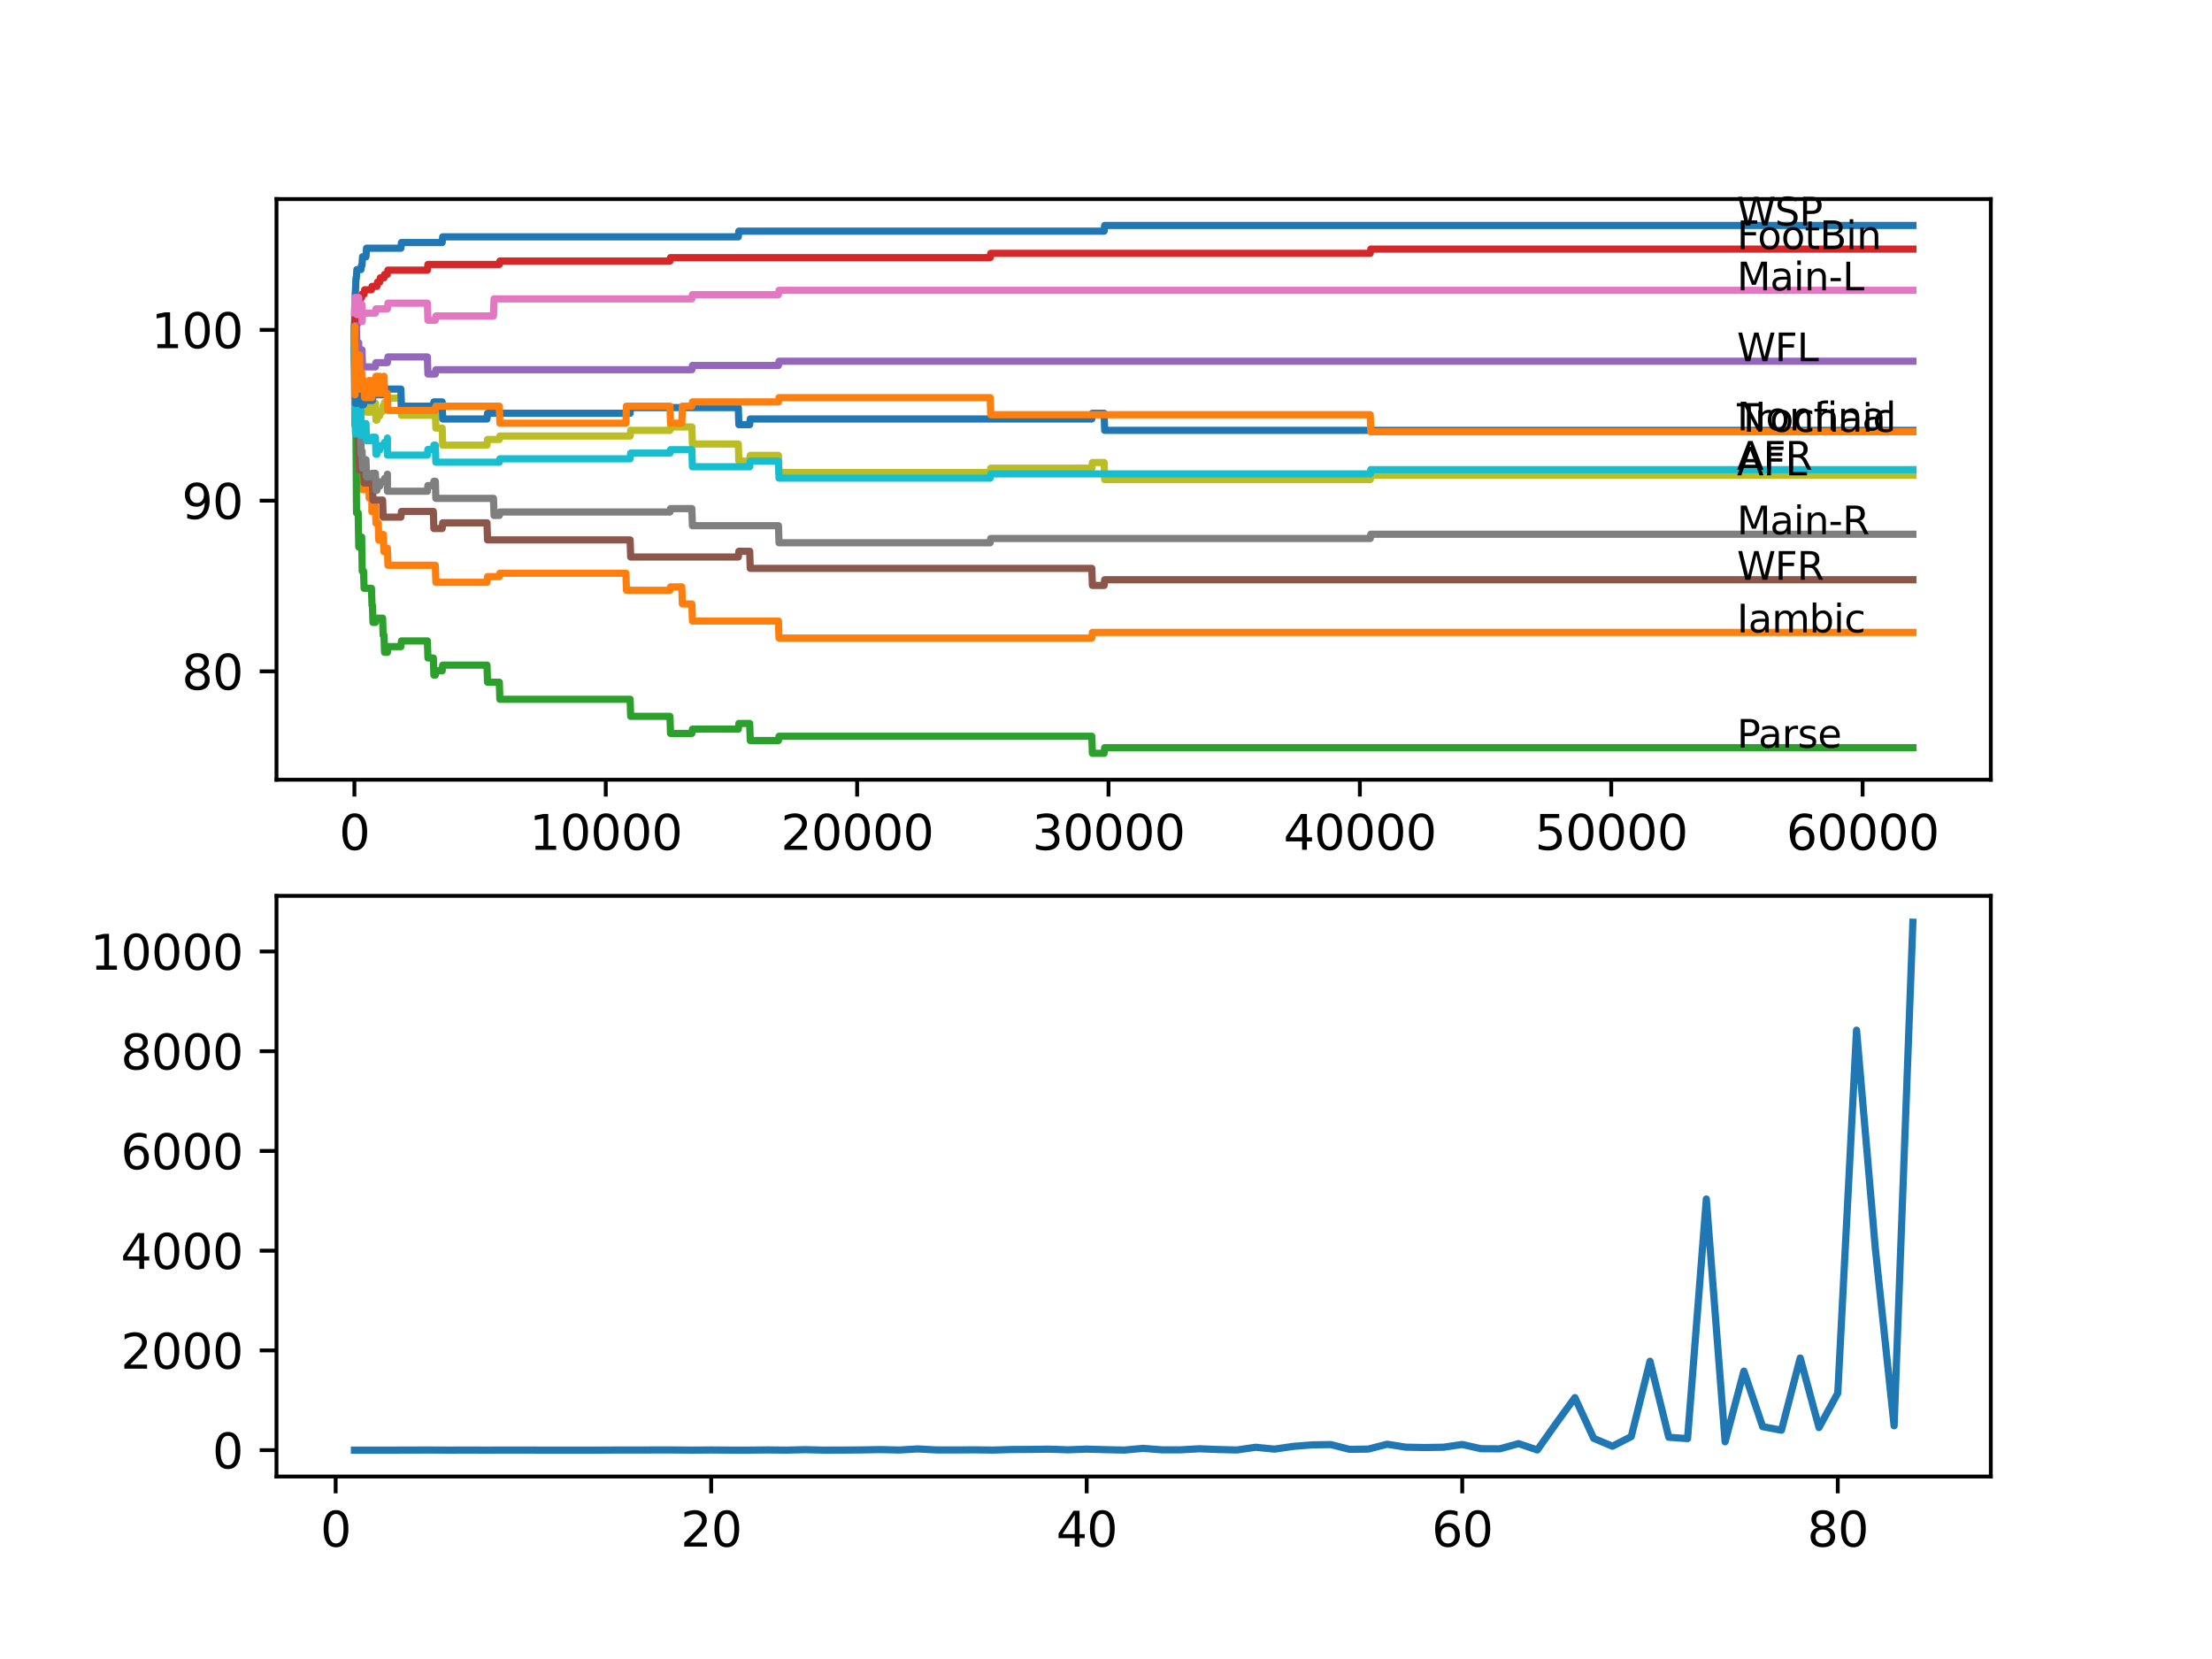 <?xml version="1.0" encoding="utf-8" standalone="no"?>
<!DOCTYPE svg PUBLIC "-//W3C//DTD SVG 1.1//EN"
  "http://www.w3.org/Graphics/SVG/1.1/DTD/svg11.dtd">
<svg xmlns:xlink="http://www.w3.org/1999/xlink" width="460.8pt" height="345.6pt" viewBox="0 0 460.8 345.6" xmlns="http://www.w3.org/2000/svg" version="1.1">
 <defs>
  <style type="text/css">*{stroke-linejoin: round; stroke-linecap: butt}</style>
 </defs>
 <g id="figure_1">
  <g id="patch_1">
   <path d="M 0 345.6 
L 460.8 345.6 
L 460.8 0 
L 0 0 
z
" style="fill: #ffffff"/>
  </g>
  <g id="axes_1">
   <g id="patch_2">
    <path d="M 57.6 162.432 
L 414.72 162.432 
L 414.72 41.472 
L 57.6 41.472 
z
" style="fill: #ffffff"/>
   </g>
   <g id="matplotlib.axis_1">
    <g id="xtick_1">
     <g id="line2d_1">
      <defs>
       <path id="mdd2995748f" d="M 0 0 
L 0 3.5 
" style="stroke: #000000; stroke-width: 0.8"/>
      </defs>
      <g>
       <use xlink:href="#mdd2995748f" x="73.827" y="162.432" style="stroke: #000000; stroke-width: 0.8"/>
      </g>
     </g>
     <g id="text_1">
      <!-- 0 -->
      <g transform="translate(70.646 177.03)scale(0.1 -0.1)">
       <defs>
        <path id="DejaVuSans-30" d="M 2034 4250 
Q 1547 4250 1301 3770 
Q 1056 3291 1056 2328 
Q 1056 1369 1301 889 
Q 1547 409 2034 409 
Q 2525 409 2770 889 
Q 3016 1369 3016 2328 
Q 3016 3291 2770 3770 
Q 2525 4250 2034 4250 
z
M 2034 4750 
Q 2819 4750 3233 4129 
Q 3647 3509 3647 2328 
Q 3647 1150 3233 529 
Q 2819 -91 2034 -91 
Q 1250 -91 836 529 
Q 422 1150 422 2328 
Q 422 3509 836 4129 
Q 1250 4750 2034 4750 
z
" transform="scale(0.016)"/>
       </defs>
       <use xlink:href="#DejaVuSans-30"/>
      </g>
     </g>
    </g>
    <g id="xtick_2">
     <g id="line2d_2">
      <g>
       <use xlink:href="#mdd2995748f" x="126.192" y="162.432" style="stroke: #000000; stroke-width: 0.8"/>
      </g>
     </g>
     <g id="text_2">
      <!-- 10000 -->
      <g transform="translate(110.286 177.03)scale(0.1 -0.1)">
       <defs>
        <path id="DejaVuSans-31" d="M 794 531 
L 1825 531 
L 1825 4091 
L 703 3866 
L 703 4441 
L 1819 4666 
L 2450 4666 
L 2450 531 
L 3481 531 
L 3481 0 
L 794 0 
L 794 531 
z
" transform="scale(0.016)"/>
       </defs>
       <use xlink:href="#DejaVuSans-31"/>
       <use xlink:href="#DejaVuSans-30" x="63.623"/>
       <use xlink:href="#DejaVuSans-30" x="127.246"/>
       <use xlink:href="#DejaVuSans-30" x="190.869"/>
       <use xlink:href="#DejaVuSans-30" x="254.492"/>
      </g>
     </g>
    </g>
    <g id="xtick_3">
     <g id="line2d_3">
      <g>
       <use xlink:href="#mdd2995748f" x="178.556" y="162.432" style="stroke: #000000; stroke-width: 0.8"/>
      </g>
     </g>
     <g id="text_3">
      <!-- 20000 -->
      <g transform="translate(162.65 177.03)scale(0.1 -0.1)">
       <defs>
        <path id="DejaVuSans-32" d="M 1228 531 
L 3431 531 
L 3431 0 
L 469 0 
L 469 531 
Q 828 903 1448 1529 
Q 2069 2156 2228 2338 
Q 2531 2678 2651 2914 
Q 2772 3150 2772 3378 
Q 2772 3750 2511 3984 
Q 2250 4219 1831 4219 
Q 1534 4219 1204 4116 
Q 875 4013 500 3803 
L 500 4441 
Q 881 4594 1212 4672 
Q 1544 4750 1819 4750 
Q 2544 4750 2975 4387 
Q 3406 4025 3406 3419 
Q 3406 3131 3298 2873 
Q 3191 2616 2906 2266 
Q 2828 2175 2409 1742 
Q 1991 1309 1228 531 
z
" transform="scale(0.016)"/>
       </defs>
       <use xlink:href="#DejaVuSans-32"/>
       <use xlink:href="#DejaVuSans-30" x="63.623"/>
       <use xlink:href="#DejaVuSans-30" x="127.246"/>
       <use xlink:href="#DejaVuSans-30" x="190.869"/>
       <use xlink:href="#DejaVuSans-30" x="254.492"/>
      </g>
     </g>
    </g>
    <g id="xtick_4">
     <g id="line2d_4">
      <g>
       <use xlink:href="#mdd2995748f" x="230.921" y="162.432" style="stroke: #000000; stroke-width: 0.8"/>
      </g>
     </g>
     <g id="text_4">
      <!-- 30000 -->
      <g transform="translate(215.015 177.03)scale(0.1 -0.1)">
       <defs>
        <path id="DejaVuSans-33" d="M 2597 2516 
Q 3050 2419 3304 2112 
Q 3559 1806 3559 1356 
Q 3559 666 3084 287 
Q 2609 -91 1734 -91 
Q 1441 -91 1130 -33 
Q 819 25 488 141 
L 488 750 
Q 750 597 1062 519 
Q 1375 441 1716 441 
Q 2309 441 2620 675 
Q 2931 909 2931 1356 
Q 2931 1769 2642 2001 
Q 2353 2234 1838 2234 
L 1294 2234 
L 1294 2753 
L 1863 2753 
Q 2328 2753 2575 2939 
Q 2822 3125 2822 3475 
Q 2822 3834 2567 4026 
Q 2313 4219 1838 4219 
Q 1578 4219 1281 4162 
Q 984 4106 628 3988 
L 628 4550 
Q 988 4650 1302 4700 
Q 1616 4750 1894 4750 
Q 2613 4750 3031 4423 
Q 3450 4097 3450 3541 
Q 3450 3153 3228 2886 
Q 3006 2619 2597 2516 
z
" transform="scale(0.016)"/>
       </defs>
       <use xlink:href="#DejaVuSans-33"/>
       <use xlink:href="#DejaVuSans-30" x="63.623"/>
       <use xlink:href="#DejaVuSans-30" x="127.246"/>
       <use xlink:href="#DejaVuSans-30" x="190.869"/>
       <use xlink:href="#DejaVuSans-30" x="254.492"/>
      </g>
     </g>
    </g>
    <g id="xtick_5">
     <g id="line2d_5">
      <g>
       <use xlink:href="#mdd2995748f" x="283.285" y="162.432" style="stroke: #000000; stroke-width: 0.8"/>
      </g>
     </g>
     <g id="text_5">
      <!-- 40000 -->
      <g transform="translate(267.379 177.03)scale(0.1 -0.1)">
       <defs>
        <path id="DejaVuSans-34" d="M 2419 4116 
L 825 1625 
L 2419 1625 
L 2419 4116 
z
M 2253 4666 
L 3047 4666 
L 3047 1625 
L 3713 1625 
L 3713 1100 
L 3047 1100 
L 3047 0 
L 2419 0 
L 2419 1100 
L 313 1100 
L 313 1709 
L 2253 4666 
z
" transform="scale(0.016)"/>
       </defs>
       <use xlink:href="#DejaVuSans-34"/>
       <use xlink:href="#DejaVuSans-30" x="63.623"/>
       <use xlink:href="#DejaVuSans-30" x="127.246"/>
       <use xlink:href="#DejaVuSans-30" x="190.869"/>
       <use xlink:href="#DejaVuSans-30" x="254.492"/>
      </g>
     </g>
    </g>
    <g id="xtick_6">
     <g id="line2d_6">
      <g>
       <use xlink:href="#mdd2995748f" x="335.65" y="162.432" style="stroke: #000000; stroke-width: 0.8"/>
      </g>
     </g>
     <g id="text_6">
      <!-- 50000 -->
      <g transform="translate(319.744 177.03)scale(0.1 -0.1)">
       <defs>
        <path id="DejaVuSans-35" d="M 691 4666 
L 3169 4666 
L 3169 4134 
L 1269 4134 
L 1269 2991 
Q 1406 3038 1543 3061 
Q 1681 3084 1819 3084 
Q 2600 3084 3056 2656 
Q 3513 2228 3513 1497 
Q 3513 744 3044 326 
Q 2575 -91 1722 -91 
Q 1428 -91 1123 -41 
Q 819 9 494 109 
L 494 744 
Q 775 591 1075 516 
Q 1375 441 1709 441 
Q 2250 441 2565 725 
Q 2881 1009 2881 1497 
Q 2881 1984 2565 2268 
Q 2250 2553 1709 2553 
Q 1456 2553 1204 2497 
Q 953 2441 691 2322 
L 691 4666 
z
" transform="scale(0.016)"/>
       </defs>
       <use xlink:href="#DejaVuSans-35"/>
       <use xlink:href="#DejaVuSans-30" x="63.623"/>
       <use xlink:href="#DejaVuSans-30" x="127.246"/>
       <use xlink:href="#DejaVuSans-30" x="190.869"/>
       <use xlink:href="#DejaVuSans-30" x="254.492"/>
      </g>
     </g>
    </g>
    <g id="xtick_7">
     <g id="line2d_7">
      <g>
       <use xlink:href="#mdd2995748f" x="388.014" y="162.432" style="stroke: #000000; stroke-width: 0.8"/>
      </g>
     </g>
     <g id="text_7">
      <!-- 60000 -->
      <g transform="translate(372.108 177.03)scale(0.1 -0.1)">
       <defs>
        <path id="DejaVuSans-36" d="M 2113 2584 
Q 1688 2584 1439 2293 
Q 1191 2003 1191 1497 
Q 1191 994 1439 701 
Q 1688 409 2113 409 
Q 2538 409 2786 701 
Q 3034 994 3034 1497 
Q 3034 2003 2786 2293 
Q 2538 2584 2113 2584 
z
M 3366 4563 
L 3366 3988 
Q 3128 4100 2886 4159 
Q 2644 4219 2406 4219 
Q 1781 4219 1451 3797 
Q 1122 3375 1075 2522 
Q 1259 2794 1537 2939 
Q 1816 3084 2150 3084 
Q 2853 3084 3261 2657 
Q 3669 2231 3669 1497 
Q 3669 778 3244 343 
Q 2819 -91 2113 -91 
Q 1303 -91 875 529 
Q 447 1150 447 2328 
Q 447 3434 972 4092 
Q 1497 4750 2381 4750 
Q 2619 4750 2861 4703 
Q 3103 4656 3366 4563 
z
" transform="scale(0.016)"/>
       </defs>
       <use xlink:href="#DejaVuSans-36"/>
       <use xlink:href="#DejaVuSans-30" x="63.623"/>
       <use xlink:href="#DejaVuSans-30" x="127.246"/>
       <use xlink:href="#DejaVuSans-30" x="190.869"/>
       <use xlink:href="#DejaVuSans-30" x="254.492"/>
      </g>
     </g>
    </g>
   </g>
   <g id="matplotlib.axis_2">
    <g id="ytick_1">
     <g id="line2d_8">
      <defs>
       <path id="m82ebcb5876" d="M 0 0 
L -3.5 0 
" style="stroke: #000000; stroke-width: 0.8"/>
      </defs>
      <g>
       <use xlink:href="#m82ebcb5876" x="57.6" y="139.861" style="stroke: #000000; stroke-width: 0.8"/>
      </g>
     </g>
     <g id="text_8">
      <!-- 80 -->
      <g transform="translate(37.875 143.661)scale(0.1 -0.1)">
       <defs>
        <path id="DejaVuSans-38" d="M 2034 2216 
Q 1584 2216 1326 1975 
Q 1069 1734 1069 1313 
Q 1069 891 1326 650 
Q 1584 409 2034 409 
Q 2484 409 2743 651 
Q 3003 894 3003 1313 
Q 3003 1734 2745 1975 
Q 2488 2216 2034 2216 
z
M 1403 2484 
Q 997 2584 770 2862 
Q 544 3141 544 3541 
Q 544 4100 942 4425 
Q 1341 4750 2034 4750 
Q 2731 4750 3128 4425 
Q 3525 4100 3525 3541 
Q 3525 3141 3298 2862 
Q 3072 2584 2669 2484 
Q 3125 2378 3379 2068 
Q 3634 1759 3634 1313 
Q 3634 634 3220 271 
Q 2806 -91 2034 -91 
Q 1263 -91 848 271 
Q 434 634 434 1313 
Q 434 1759 690 2068 
Q 947 2378 1403 2484 
z
M 1172 3481 
Q 1172 3119 1398 2916 
Q 1625 2713 2034 2713 
Q 2441 2713 2670 2916 
Q 2900 3119 2900 3481 
Q 2900 3844 2670 4047 
Q 2441 4250 2034 4250 
Q 1625 4250 1398 4047 
Q 1172 3844 1172 3481 
z
" transform="scale(0.016)"/>
       </defs>
       <use xlink:href="#DejaVuSans-38"/>
       <use xlink:href="#DejaVuSans-30" x="63.623"/>
      </g>
     </g>
    </g>
    <g id="ytick_2">
     <g id="line2d_9">
      <g>
       <use xlink:href="#m82ebcb5876" x="57.6" y="104.294" style="stroke: #000000; stroke-width: 0.8"/>
      </g>
     </g>
     <g id="text_9">
      <!-- 90 -->
      <g transform="translate(37.875 108.093)scale(0.1 -0.1)">
       <defs>
        <path id="DejaVuSans-39" d="M 703 97 
L 703 672 
Q 941 559 1184 500 
Q 1428 441 1663 441 
Q 2288 441 2617 861 
Q 2947 1281 2994 2138 
Q 2813 1869 2534 1725 
Q 2256 1581 1919 1581 
Q 1219 1581 811 2004 
Q 403 2428 403 3163 
Q 403 3881 828 4315 
Q 1253 4750 1959 4750 
Q 2769 4750 3195 4129 
Q 3622 3509 3622 2328 
Q 3622 1225 3098 567 
Q 2575 -91 1691 -91 
Q 1453 -91 1209 -44 
Q 966 3 703 97 
z
M 1959 2075 
Q 2384 2075 2632 2365 
Q 2881 2656 2881 3163 
Q 2881 3666 2632 3958 
Q 2384 4250 1959 4250 
Q 1534 4250 1286 3958 
Q 1038 3666 1038 3163 
Q 1038 2656 1286 2365 
Q 1534 2075 1959 2075 
z
" transform="scale(0.016)"/>
       </defs>
       <use xlink:href="#DejaVuSans-39"/>
       <use xlink:href="#DejaVuSans-30" x="63.623"/>
      </g>
     </g>
    </g>
    <g id="ytick_3">
     <g id="line2d_10">
      <g>
       <use xlink:href="#m82ebcb5876" x="57.6" y="68.726" style="stroke: #000000; stroke-width: 0.8"/>
      </g>
     </g>
     <g id="text_10">
      <!-- 100 -->
      <g transform="translate(31.512 72.525)scale(0.1 -0.1)">
       <use xlink:href="#DejaVuSans-31"/>
       <use xlink:href="#DejaVuSans-30" x="63.623"/>
       <use xlink:href="#DejaVuSans-30" x="127.246"/>
      </g>
     </g>
    </g>
   </g>
   <g id="line2d_11">
    <path d="M 73.833 68.726 
L 73.838 68.726 
L 74.006 60.901 
L 74.037 60.901 
L 74.157 57.937 
L 74.231 57.937 
L 74.346 56.159 
L 75.194 56.159 
L 75.309 55.269 
L 75.409 55.269 
L 75.524 53.491 
L 76.241 53.491 
L 76.357 51.713 
L 83.51 51.713 
L 83.625 50.527 
L 92.108 50.527 
L 92.223 49.341 
L 153.804 49.341 
L 153.919 48.156 
L 230.01 48.156 
L 230.125 46.97 
L 398.487 46.97 
L 398.487 46.97 
" clip-path="url(#pde2d0bb531)" style="fill: none; stroke: #1f77b4; stroke-width: 1.5; stroke-linecap: square"/>
   </g>
   <g id="line2d_12">
    <path d="M 73.833 68.726 
L 73.838 68.726 
L 73.969 83.249 
L 73.985 83.249 
L 74.1 89.355 
L 74.131 89.355 
L 74.257 85.206 
L 74.461 85.206 
L 74.582 92.319 
L 74.618 92.319 
L 74.733 91.133 
L 74.87 91.133 
L 74.985 94.69 
L 75.121 94.69 
L 75.194 101.804 
L 75.236 100.915 
L 75.341 100.915 
L 75.43 98.425 
L 75.435 101.982 
L 75.44 101.982 
L 76.241 101.982 
L 76.357 100.203 
L 76.797 100.203 
L 76.912 103.76 
L 77.383 103.76 
L 77.467 103.049 
L 77.472 106.605 
L 77.582 106.605 
L 77.697 105.42 
L 78.205 105.42 
L 78.32 108.977 
L 78.797 108.977 
L 78.912 112.533 
L 79.703 112.533 
L 79.818 111.348 
L 79.855 111.348 
L 79.97 114.905 
L 79.996 114.905 
L 80.111 114.193 
L 80.703 114.193 
L 80.818 117.75 
L 90.684 117.75 
L 90.799 121.307 
L 101.445 121.307 
L 101.56 120.121 
L 104.016 120.121 
L 104.131 119.41 
L 130.386 119.41 
L 130.502 122.967 
L 139.566 122.967 
L 139.681 122.255 
L 142.032 122.255 
L 142.147 125.812 
L 144.127 125.812 
L 144.242 129.369 
L 162.166 129.369 
L 162.282 132.926 
L 227.449 132.926 
L 227.564 131.74 
L 398.487 131.74 
L 398.487 131.74 
" clip-path="url(#pde2d0bb531)" style="fill: none; stroke: #ff7f0e; stroke-width: 1.5; stroke-linecap: square"/>
   </g>
   <g id="line2d_13">
    <path d="M 73.833 68.726 
L 73.917 76.314 
L 73.948 73.646 
L 73.964 72.46 
L 74.016 83.131 
L 74.037 83.131 
L 74.042 81.945 
L 74.047 85.502 
L 74.126 85.502 
L 74.267 106.843 
L 74.618 106.843 
L 74.739 113.956 
L 75.121 113.956 
L 75.236 111.881 
L 75.341 111.881 
L 75.461 118.995 
L 75.734 118.995 
L 75.849 122.552 
L 77.383 122.552 
L 77.498 126.108 
L 77.582 126.108 
L 77.697 129.665 
L 78.205 129.665 
L 78.32 128.776 
L 79.703 128.776 
L 79.818 132.333 
L 79.996 132.333 
L 80.111 135.89 
L 80.703 135.89 
L 80.818 134.704 
L 83.51 134.704 
L 83.625 133.518 
L 89.029 133.518 
L 89.144 137.075 
L 90.27 137.075 
L 90.385 140.632 
L 90.684 140.632 
L 90.799 139.743 
L 92.108 139.743 
L 92.223 138.557 
L 101.445 138.557 
L 101.56 142.114 
L 104.016 142.114 
L 104.131 145.671 
L 131.266 145.671 
L 131.381 149.227 
L 139.566 149.227 
L 139.681 152.784 
L 144.127 152.784 
L 144.242 151.895 
L 153.804 151.895 
L 153.919 150.709 
L 156.176 150.709 
L 156.291 154.266 
L 162.166 154.266 
L 162.282 153.377 
L 227.449 153.377 
L 227.564 156.934 
L 230.01 156.934 
L 230.125 155.748 
L 398.487 155.748 
L 398.487 155.748 
" clip-path="url(#pde2d0bb531)" style="fill: none; stroke: #2ca02c; stroke-width: 1.5; stroke-linecap: square"/>
   </g>
   <g id="line2d_14">
    <path d="M 73.833 68.726 
L 73.922 66.532 
L 73.927 70.089 
L 73.943 68.311 
L 74.042 68.311 
L 74.157 67.599 
L 74.403 67.599 
L 74.529 64.932 
L 74.723 64.932 
L 74.838 63.746 
L 74.922 63.746 
L 75.042 61.968 
L 75.341 61.968 
L 75.456 61.257 
L 75.844 61.257 
L 75.959 60.367 
L 77.383 60.367 
L 77.498 59.656 
L 78.519 59.656 
L 78.635 58.767 
L 79.106 58.767 
L 79.221 57.878 
L 79.996 57.878 
L 80.111 57.166 
L 80.682 57.166 
L 80.797 56.277 
L 89.029 56.277 
L 89.144 55.091 
L 104.016 55.091 
L 104.131 54.38 
L 139.566 54.38 
L 139.681 53.669 
L 206.268 53.669 
L 206.383 52.78 
L 285.443 52.78 
L 285.558 51.89 
L 398.487 51.89 
L 398.487 51.89 
" clip-path="url(#pde2d0bb531)" style="fill: none; stroke: #d62728; stroke-width: 1.5; stroke-linecap: square"/>
   </g>
   <g id="line2d_15">
    <path d="M 73.833 68.726 
L 73.911 68.726 
L 74.026 67.837 
L 74.231 67.837 
L 74.346 71.393 
L 74.723 71.393 
L 74.76 74.95 
L 74.833 74.061 
L 75.121 74.061 
L 75.236 72.875 
L 75.409 72.875 
L 75.524 76.432 
L 78.205 76.432 
L 78.32 75.543 
L 80.703 75.543 
L 80.818 74.357 
L 89.029 74.357 
L 89.144 77.914 
L 90.684 77.914 
L 90.799 77.025 
L 144.127 77.025 
L 144.242 76.136 
L 162.166 76.136 
L 162.282 75.247 
L 398.487 75.247 
L 398.487 75.247 
" clip-path="url(#pde2d0bb531)" style="fill: none; stroke: #9467bd; stroke-width: 1.5; stroke-linecap: square"/>
   </g>
   <g id="line2d_16">
    <path d="M 73.833 68.726 
L 73.922 83.427 
L 73.958 81.352 
L 74.006 81.352 
L 74.037 88.466 
L 74.121 87.28 
L 74.246 87.28 
L 74.362 90.837 
L 74.618 90.837 
L 74.733 94.394 
L 74.76 94.394 
L 74.875 97.951 
L 75.194 97.951 
L 75.309 97.061 
L 75.734 97.061 
L 75.849 100.618 
L 77.582 100.618 
L 77.697 104.175 
L 79.703 104.175 
L 79.818 107.732 
L 83.51 107.732 
L 83.625 106.546 
L 90.27 106.546 
L 90.385 110.103 
L 92.108 110.103 
L 92.223 108.917 
L 101.445 108.917 
L 101.56 112.474 
L 131.266 112.474 
L 131.381 116.031 
L 153.804 116.031 
L 153.919 114.845 
L 156.176 114.845 
L 156.291 118.402 
L 227.449 118.402 
L 227.564 121.959 
L 230.01 121.959 
L 230.125 120.773 
L 398.487 120.773 
L 398.487 120.773 
" clip-path="url(#pde2d0bb531)" style="fill: none; stroke: #8c564b; stroke-width: 1.5; stroke-linecap: square"/>
   </g>
   <g id="line2d_17">
    <path d="M 73.833 65.169 
L 73.964 61.968 
L 74.231 61.968 
L 74.346 65.525 
L 74.377 65.525 
L 74.493 61.968 
L 74.723 61.968 
L 74.76 65.525 
L 74.833 64.635 
L 75.121 64.635 
L 75.236 63.45 
L 75.409 63.45 
L 75.43 67.007 
L 75.519 65.228 
L 78.205 65.228 
L 78.32 64.339 
L 80.703 64.339 
L 80.818 63.154 
L 89.029 63.154 
L 89.144 66.71 
L 90.684 66.71 
L 90.799 65.821 
L 102.801 65.821 
L 102.916 62.264 
L 144.127 62.264 
L 144.242 61.375 
L 162.166 61.375 
L 162.282 60.486 
L 398.487 60.486 
L 398.487 60.486 
" clip-path="url(#pde2d0bb531)" style="fill: none; stroke: #e377c2; stroke-width: 1.5; stroke-linecap: square"/>
   </g>
   <g id="line2d_18">
    <path d="M 73.833 72.283 
L 73.927 88.584 
L 73.964 86.806 
L 74.042 86.806 
L 74.068 86.095 
L 74.074 89.651 
L 74.136 88.466 
L 74.142 88.466 
L 74.262 86.095 
L 74.377 86.095 
L 74.403 89.651 
L 74.487 86.984 
L 74.723 86.984 
L 74.76 85.798 
L 74.765 89.355 
L 74.822 89.355 
L 74.922 89.355 
L 75.042 87.577 
L 75.121 87.577 
L 75.241 94.69 
L 75.341 94.69 
L 75.43 93.979 
L 75.545 97.536 
L 75.734 97.536 
L 75.854 95.757 
L 76.241 95.757 
L 76.357 99.314 
L 77.383 99.314 
L 77.498 98.603 
L 78.205 98.603 
L 78.32 102.159 
L 78.519 102.159 
L 78.635 101.27 
L 79.106 101.27 
L 79.221 100.381 
L 79.996 100.381 
L 80.111 99.67 
L 80.682 99.67 
L 80.703 98.781 
L 80.708 102.337 
L 80.776 102.337 
L 89.029 102.337 
L 89.144 101.152 
L 90.27 101.152 
L 90.385 100.263 
L 90.684 100.263 
L 90.799 103.819 
L 102.801 103.819 
L 102.916 107.376 
L 104.016 107.376 
L 104.131 106.665 
L 139.566 106.665 
L 139.681 105.953 
L 144.127 105.953 
L 144.242 109.51 
L 162.166 109.51 
L 162.282 113.067 
L 206.268 113.067 
L 206.383 112.178 
L 285.443 112.178 
L 285.558 111.289 
L 398.487 111.289 
L 398.487 111.289 
" clip-path="url(#pde2d0bb531)" style="fill: none; stroke: #7f7f7f; stroke-width: 1.5; stroke-linecap: square"/>
   </g>
   <g id="line2d_19">
    <path d="M 73.833 68.726 
L 73.838 68.014 
L 73.875 74.239 
L 73.964 83.427 
L 73.995 82.242 
L 74.006 82.242 
L 74.037 80.167 
L 74.074 86.569 
L 74.089 86.569 
L 74.126 86.569 
L 74.231 81.827 
L 74.241 85.383 
L 74.246 85.383 
L 74.362 84.198 
L 74.403 84.198 
L 74.529 81.53 
L 74.618 81.53 
L 74.733 80.345 
L 74.76 80.345 
L 74.875 79.455 
L 74.922 79.455 
L 75.042 77.677 
L 75.194 77.677 
L 75.309 81.234 
L 75.341 81.234 
L 75.409 80.522 
L 75.414 84.079 
L 75.43 84.079 
L 75.734 84.079 
L 75.854 82.301 
L 76.241 82.301 
L 76.357 85.858 
L 77.383 85.858 
L 77.498 85.146 
L 77.582 85.146 
L 77.697 83.961 
L 78.205 83.961 
L 78.32 87.517 
L 78.519 87.517 
L 78.635 86.628 
L 79.106 86.628 
L 79.221 85.739 
L 79.703 85.739 
L 79.818 84.553 
L 79.996 84.553 
L 80.111 83.842 
L 80.682 83.842 
L 80.797 82.953 
L 83.51 82.953 
L 83.625 86.51 
L 90.27 86.51 
L 90.385 85.62 
L 90.684 85.62 
L 90.799 89.177 
L 92.108 89.177 
L 92.223 92.734 
L 101.445 92.734 
L 101.56 91.548 
L 104.016 91.548 
L 104.131 90.837 
L 131.266 90.837 
L 131.381 89.651 
L 139.566 89.651 
L 139.681 88.94 
L 144.127 88.94 
L 144.242 92.497 
L 153.804 92.497 
L 153.919 96.054 
L 156.176 96.054 
L 156.291 94.868 
L 162.166 94.868 
L 162.282 98.425 
L 206.268 98.425 
L 206.383 97.536 
L 227.449 97.536 
L 227.564 96.35 
L 230.01 96.35 
L 230.125 99.907 
L 285.443 99.907 
L 285.558 99.018 
L 398.487 99.018 
L 398.487 99.018 
" clip-path="url(#pde2d0bb531)" style="fill: none; stroke: #bcbd22; stroke-width: 1.5; stroke-linecap: square"/>
   </g>
   <g id="line2d_20">
    <path d="M 73.833 68.726 
L 73.843 68.014 
L 73.88 75.128 
L 73.906 73.646 
L 73.911 73.646 
L 74.042 87.577 
L 74.074 90.422 
L 74.157 86.865 
L 74.168 86.865 
L 74.283 85.68 
L 74.403 85.68 
L 74.529 83.012 
L 74.723 83.012 
L 74.76 81.827 
L 74.765 85.383 
L 74.822 85.383 
L 74.922 85.383 
L 75.042 83.605 
L 75.121 83.605 
L 75.241 90.719 
L 75.341 90.719 
L 75.456 90.007 
L 75.734 90.007 
L 75.854 88.229 
L 76.241 88.229 
L 76.357 91.786 
L 77.383 91.786 
L 77.498 91.074 
L 78.205 91.074 
L 78.32 94.631 
L 78.519 94.631 
L 78.635 93.742 
L 79.106 93.742 
L 79.221 92.853 
L 79.996 92.853 
L 80.111 92.141 
L 80.682 92.141 
L 80.703 91.252 
L 80.708 94.809 
L 80.776 94.809 
L 89.029 94.809 
L 89.144 93.623 
L 90.27 93.623 
L 90.385 92.734 
L 90.684 92.734 
L 90.799 96.291 
L 104.016 96.291 
L 104.131 95.579 
L 131.266 95.579 
L 131.381 94.394 
L 139.566 94.394 
L 139.681 93.682 
L 144.127 93.682 
L 144.242 97.239 
L 156.176 97.239 
L 156.291 96.054 
L 162.166 96.054 
L 162.282 99.61 
L 206.268 99.61 
L 206.383 98.721 
L 285.443 98.721 
L 285.558 97.832 
L 398.487 97.832 
L 398.487 97.832 
" clip-path="url(#pde2d0bb531)" style="fill: none; stroke: #17becf; stroke-width: 1.5; stroke-linecap: square"/>
   </g>
   <g id="line2d_21">
    <path d="M 73.833 68.726 
L 73.838 68.014 
L 73.875 74.239 
L 73.995 82.538 
L 74.006 82.538 
L 74.037 80.463 
L 74.042 84.02 
L 74.105 84.02 
L 74.246 84.02 
L 74.362 82.834 
L 74.618 82.834 
L 74.733 81.649 
L 74.76 81.649 
L 74.875 80.76 
L 75.194 80.76 
L 75.309 84.316 
L 75.734 84.316 
L 75.849 83.427 
L 77.582 83.427 
L 77.697 82.242 
L 79.703 82.242 
L 79.818 81.056 
L 83.51 81.056 
L 83.625 84.613 
L 90.27 84.613 
L 90.385 83.724 
L 92.108 83.724 
L 92.223 87.28 
L 101.445 87.28 
L 101.56 86.095 
L 131.266 86.095 
L 131.381 84.909 
L 153.804 84.909 
L 153.919 88.466 
L 156.176 88.466 
L 156.291 87.28 
L 227.449 87.28 
L 227.564 86.095 
L 230.01 86.095 
L 230.125 89.651 
L 398.487 89.651 
L 398.487 89.651 
" clip-path="url(#pde2d0bb531)" style="fill: none; stroke: #1f77b4; stroke-width: 1.5; stroke-linecap: square"/>
   </g>
   <g id="line2d_22">
    <path d="M 73.833 68.726 
L 73.838 68.726 
L 73.901 68.014 
L 73.848 71.571 
L 73.922 71.571 
L 73.964 82.242 
L 74.032 77.499 
L 74.147 73.942 
L 74.403 73.942 
L 74.524 81.056 
L 74.54 81.056 
L 74.655 77.499 
L 74.87 77.499 
L 74.922 73.942 
L 74.938 81.056 
L 74.974 81.056 
L 75.158 81.056 
L 75.273 77.499 
L 75.341 77.499 
L 75.43 81.056 
L 75.451 79.278 
L 75.844 79.278 
L 75.959 82.834 
L 76.797 82.834 
L 76.912 79.278 
L 77.383 79.278 
L 77.467 82.834 
L 77.493 79.278 
L 78.205 79.278 
L 78.32 78.388 
L 78.519 78.388 
L 78.635 81.945 
L 78.797 81.945 
L 78.912 78.388 
L 79.106 78.388 
L 79.221 81.945 
L 79.855 81.945 
L 79.97 78.388 
L 79.996 78.388 
L 80.111 81.945 
L 80.682 81.945 
L 80.797 85.502 
L 90.684 85.502 
L 90.799 84.613 
L 104.016 84.613 
L 104.131 88.169 
L 130.386 88.169 
L 130.502 84.613 
L 139.566 84.613 
L 139.681 88.169 
L 142.032 88.169 
L 142.147 84.613 
L 144.127 84.613 
L 144.242 83.724 
L 162.166 83.724 
L 162.282 82.834 
L 206.268 82.834 
L 206.383 86.391 
L 285.443 86.391 
L 285.558 89.948 
L 398.487 89.948 
L 398.487 89.948 
" clip-path="url(#pde2d0bb531)" style="fill: none; stroke: #ff7f0e; stroke-width: 1.5; stroke-linecap: square"/>
   </g>
   <g id="patch_3">
    <path d="M 57.6 162.432 
L 57.6 41.472 
" style="fill: none; stroke: #000000; stroke-width: 0.8; stroke-linejoin: miter; stroke-linecap: square"/>
   </g>
   <g id="patch_4">
    <path d="M 414.72 162.432 
L 414.72 41.472 
" style="fill: none; stroke: #000000; stroke-width: 0.8; stroke-linejoin: miter; stroke-linecap: square"/>
   </g>
   <g id="patch_5">
    <path d="M 57.6 162.432 
L 414.72 162.432 
" style="fill: none; stroke: #000000; stroke-width: 0.8; stroke-linejoin: miter; stroke-linecap: square"/>
   </g>
   <g id="patch_6">
    <path d="M 57.6 41.472 
L 414.72 41.472 
" style="fill: none; stroke: #000000; stroke-width: 0.8; stroke-linejoin: miter; stroke-linecap: square"/>
   </g>
   <g id="text_11">
    <!-- WSP -->
    <g transform="translate(361.832 46.97)scale(0.08 -0.08)">
     <defs>
      <path id="DejaVuSans-57" d="M 213 4666 
L 850 4666 
L 1831 722 
L 2809 4666 
L 3519 4666 
L 4500 722 
L 5478 4666 
L 6119 4666 
L 4947 0 
L 4153 0 
L 3169 4050 
L 2175 0 
L 1381 0 
L 213 4666 
z
" transform="scale(0.016)"/>
      <path id="DejaVuSans-53" d="M 3425 4513 
L 3425 3897 
Q 3066 4069 2747 4153 
Q 2428 4238 2131 4238 
Q 1616 4238 1336 4038 
Q 1056 3838 1056 3469 
Q 1056 3159 1242 3001 
Q 1428 2844 1947 2747 
L 2328 2669 
Q 3034 2534 3370 2195 
Q 3706 1856 3706 1288 
Q 3706 609 3251 259 
Q 2797 -91 1919 -91 
Q 1588 -91 1214 -16 
Q 841 59 441 206 
L 441 856 
Q 825 641 1194 531 
Q 1563 422 1919 422 
Q 2459 422 2753 634 
Q 3047 847 3047 1241 
Q 3047 1584 2836 1778 
Q 2625 1972 2144 2069 
L 1759 2144 
Q 1053 2284 737 2584 
Q 422 2884 422 3419 
Q 422 4038 858 4394 
Q 1294 4750 2059 4750 
Q 2388 4750 2728 4690 
Q 3069 4631 3425 4513 
z
" transform="scale(0.016)"/>
      <path id="DejaVuSans-50" d="M 1259 4147 
L 1259 2394 
L 2053 2394 
Q 2494 2394 2734 2622 
Q 2975 2850 2975 3272 
Q 2975 3691 2734 3919 
Q 2494 4147 2053 4147 
L 1259 4147 
z
M 628 4666 
L 2053 4666 
Q 2838 4666 3239 4311 
Q 3641 3956 3641 3272 
Q 3641 2581 3239 2228 
Q 2838 1875 2053 1875 
L 1259 1875 
L 1259 0 
L 628 0 
L 628 4666 
z
" transform="scale(0.016)"/>
     </defs>
     <use xlink:href="#DejaVuSans-57"/>
     <use xlink:href="#DejaVuSans-53" x="98.877"/>
     <use xlink:href="#DejaVuSans-50" x="162.354"/>
    </g>
   </g>
   <g id="text_12">
    <!-- Iambic -->
    <g transform="translate(361.832 131.74)scale(0.08 -0.08)">
     <defs>
      <path id="DejaVuSans-49" d="M 628 4666 
L 1259 4666 
L 1259 0 
L 628 0 
L 628 4666 
z
" transform="scale(0.016)"/>
      <path id="DejaVuSans-61" d="M 2194 1759 
Q 1497 1759 1228 1600 
Q 959 1441 959 1056 
Q 959 750 1161 570 
Q 1363 391 1709 391 
Q 2188 391 2477 730 
Q 2766 1069 2766 1631 
L 2766 1759 
L 2194 1759 
z
M 3341 1997 
L 3341 0 
L 2766 0 
L 2766 531 
Q 2569 213 2275 61 
Q 1981 -91 1556 -91 
Q 1019 -91 701 211 
Q 384 513 384 1019 
Q 384 1609 779 1909 
Q 1175 2209 1959 2209 
L 2766 2209 
L 2766 2266 
Q 2766 2663 2505 2880 
Q 2244 3097 1772 3097 
Q 1472 3097 1187 3025 
Q 903 2953 641 2809 
L 641 3341 
Q 956 3463 1253 3523 
Q 1550 3584 1831 3584 
Q 2591 3584 2966 3190 
Q 3341 2797 3341 1997 
z
" transform="scale(0.016)"/>
      <path id="DejaVuSans-6d" d="M 3328 2828 
Q 3544 3216 3844 3400 
Q 4144 3584 4550 3584 
Q 5097 3584 5394 3201 
Q 5691 2819 5691 2113 
L 5691 0 
L 5113 0 
L 5113 2094 
Q 5113 2597 4934 2840 
Q 4756 3084 4391 3084 
Q 3944 3084 3684 2787 
Q 3425 2491 3425 1978 
L 3425 0 
L 2847 0 
L 2847 2094 
Q 2847 2600 2669 2842 
Q 2491 3084 2119 3084 
Q 1678 3084 1418 2786 
Q 1159 2488 1159 1978 
L 1159 0 
L 581 0 
L 581 3500 
L 1159 3500 
L 1159 2956 
Q 1356 3278 1631 3431 
Q 1906 3584 2284 3584 
Q 2666 3584 2933 3390 
Q 3200 3197 3328 2828 
z
" transform="scale(0.016)"/>
      <path id="DejaVuSans-62" d="M 3116 1747 
Q 3116 2381 2855 2742 
Q 2594 3103 2138 3103 
Q 1681 3103 1420 2742 
Q 1159 2381 1159 1747 
Q 1159 1113 1420 752 
Q 1681 391 2138 391 
Q 2594 391 2855 752 
Q 3116 1113 3116 1747 
z
M 1159 2969 
Q 1341 3281 1617 3432 
Q 1894 3584 2278 3584 
Q 2916 3584 3314 3078 
Q 3713 2572 3713 1747 
Q 3713 922 3314 415 
Q 2916 -91 2278 -91 
Q 1894 -91 1617 61 
Q 1341 213 1159 525 
L 1159 0 
L 581 0 
L 581 4863 
L 1159 4863 
L 1159 2969 
z
" transform="scale(0.016)"/>
      <path id="DejaVuSans-69" d="M 603 3500 
L 1178 3500 
L 1178 0 
L 603 0 
L 603 3500 
z
M 603 4863 
L 1178 4863 
L 1178 4134 
L 603 4134 
L 603 4863 
z
" transform="scale(0.016)"/>
      <path id="DejaVuSans-63" d="M 3122 3366 
L 3122 2828 
Q 2878 2963 2633 3030 
Q 2388 3097 2138 3097 
Q 1578 3097 1268 2742 
Q 959 2388 959 1747 
Q 959 1106 1268 751 
Q 1578 397 2138 397 
Q 2388 397 2633 464 
Q 2878 531 3122 666 
L 3122 134 
Q 2881 22 2623 -34 
Q 2366 -91 2075 -91 
Q 1284 -91 818 406 
Q 353 903 353 1747 
Q 353 2603 823 3093 
Q 1294 3584 2113 3584 
Q 2378 3584 2631 3529 
Q 2884 3475 3122 3366 
z
" transform="scale(0.016)"/>
     </defs>
     <use xlink:href="#DejaVuSans-49"/>
     <use xlink:href="#DejaVuSans-61" x="29.492"/>
     <use xlink:href="#DejaVuSans-6d" x="90.771"/>
     <use xlink:href="#DejaVuSans-62" x="188.184"/>
     <use xlink:href="#DejaVuSans-69" x="251.66"/>
     <use xlink:href="#DejaVuSans-63" x="279.443"/>
    </g>
   </g>
   <g id="text_13">
    <!-- Parse -->
    <g transform="translate(361.832 155.748)scale(0.08 -0.08)">
     <defs>
      <path id="DejaVuSans-72" d="M 2631 2963 
Q 2534 3019 2420 3045 
Q 2306 3072 2169 3072 
Q 1681 3072 1420 2755 
Q 1159 2438 1159 1844 
L 1159 0 
L 581 0 
L 581 3500 
L 1159 3500 
L 1159 2956 
Q 1341 3275 1631 3429 
Q 1922 3584 2338 3584 
Q 2397 3584 2469 3576 
Q 2541 3569 2628 3553 
L 2631 2963 
z
" transform="scale(0.016)"/>
      <path id="DejaVuSans-73" d="M 2834 3397 
L 2834 2853 
Q 2591 2978 2328 3040 
Q 2066 3103 1784 3103 
Q 1356 3103 1142 2972 
Q 928 2841 928 2578 
Q 928 2378 1081 2264 
Q 1234 2150 1697 2047 
L 1894 2003 
Q 2506 1872 2764 1633 
Q 3022 1394 3022 966 
Q 3022 478 2636 193 
Q 2250 -91 1575 -91 
Q 1294 -91 989 -36 
Q 684 19 347 128 
L 347 722 
Q 666 556 975 473 
Q 1284 391 1588 391 
Q 1994 391 2212 530 
Q 2431 669 2431 922 
Q 2431 1156 2273 1281 
Q 2116 1406 1581 1522 
L 1381 1569 
Q 847 1681 609 1914 
Q 372 2147 372 2553 
Q 372 3047 722 3315 
Q 1072 3584 1716 3584 
Q 2034 3584 2315 3537 
Q 2597 3491 2834 3397 
z
" transform="scale(0.016)"/>
      <path id="DejaVuSans-65" d="M 3597 1894 
L 3597 1613 
L 953 1613 
Q 991 1019 1311 708 
Q 1631 397 2203 397 
Q 2534 397 2845 478 
Q 3156 559 3463 722 
L 3463 178 
Q 3153 47 2828 -22 
Q 2503 -91 2169 -91 
Q 1331 -91 842 396 
Q 353 884 353 1716 
Q 353 2575 817 3079 
Q 1281 3584 2069 3584 
Q 2775 3584 3186 3129 
Q 3597 2675 3597 1894 
z
M 3022 2063 
Q 3016 2534 2758 2815 
Q 2500 3097 2075 3097 
Q 1594 3097 1305 2825 
Q 1016 2553 972 2059 
L 3022 2063 
z
" transform="scale(0.016)"/>
     </defs>
     <use xlink:href="#DejaVuSans-50"/>
     <use xlink:href="#DejaVuSans-61" x="55.803"/>
     <use xlink:href="#DejaVuSans-72" x="117.082"/>
     <use xlink:href="#DejaVuSans-73" x="158.195"/>
     <use xlink:href="#DejaVuSans-65" x="210.295"/>
    </g>
   </g>
   <g id="text_14">
    <!-- FootBin -->
    <g transform="translate(361.832 51.89)scale(0.08 -0.08)">
     <defs>
      <path id="DejaVuSans-46" d="M 628 4666 
L 3309 4666 
L 3309 4134 
L 1259 4134 
L 1259 2759 
L 3109 2759 
L 3109 2228 
L 1259 2228 
L 1259 0 
L 628 0 
L 628 4666 
z
" transform="scale(0.016)"/>
      <path id="DejaVuSans-6f" d="M 1959 3097 
Q 1497 3097 1228 2736 
Q 959 2375 959 1747 
Q 959 1119 1226 758 
Q 1494 397 1959 397 
Q 2419 397 2687 759 
Q 2956 1122 2956 1747 
Q 2956 2369 2687 2733 
Q 2419 3097 1959 3097 
z
M 1959 3584 
Q 2709 3584 3137 3096 
Q 3566 2609 3566 1747 
Q 3566 888 3137 398 
Q 2709 -91 1959 -91 
Q 1206 -91 779 398 
Q 353 888 353 1747 
Q 353 2609 779 3096 
Q 1206 3584 1959 3584 
z
" transform="scale(0.016)"/>
      <path id="DejaVuSans-74" d="M 1172 4494 
L 1172 3500 
L 2356 3500 
L 2356 3053 
L 1172 3053 
L 1172 1153 
Q 1172 725 1289 603 
Q 1406 481 1766 481 
L 2356 481 
L 2356 0 
L 1766 0 
Q 1100 0 847 248 
Q 594 497 594 1153 
L 594 3053 
L 172 3053 
L 172 3500 
L 594 3500 
L 594 4494 
L 1172 4494 
z
" transform="scale(0.016)"/>
      <path id="DejaVuSans-42" d="M 1259 2228 
L 1259 519 
L 2272 519 
Q 2781 519 3026 730 
Q 3272 941 3272 1375 
Q 3272 1813 3026 2020 
Q 2781 2228 2272 2228 
L 1259 2228 
z
M 1259 4147 
L 1259 2741 
L 2194 2741 
Q 2656 2741 2882 2914 
Q 3109 3088 3109 3444 
Q 3109 3797 2882 3972 
Q 2656 4147 2194 4147 
L 1259 4147 
z
M 628 4666 
L 2241 4666 
Q 2963 4666 3353 4366 
Q 3744 4066 3744 3513 
Q 3744 3084 3544 2831 
Q 3344 2578 2956 2516 
Q 3422 2416 3680 2098 
Q 3938 1781 3938 1306 
Q 3938 681 3513 340 
Q 3088 0 2303 0 
L 628 0 
L 628 4666 
z
" transform="scale(0.016)"/>
      <path id="DejaVuSans-6e" d="M 3513 2113 
L 3513 0 
L 2938 0 
L 2938 2094 
Q 2938 2591 2744 2837 
Q 2550 3084 2163 3084 
Q 1697 3084 1428 2787 
Q 1159 2491 1159 1978 
L 1159 0 
L 581 0 
L 581 3500 
L 1159 3500 
L 1159 2956 
Q 1366 3272 1645 3428 
Q 1925 3584 2291 3584 
Q 2894 3584 3203 3211 
Q 3513 2838 3513 2113 
z
" transform="scale(0.016)"/>
     </defs>
     <use xlink:href="#DejaVuSans-46"/>
     <use xlink:href="#DejaVuSans-6f" x="53.895"/>
     <use xlink:href="#DejaVuSans-6f" x="115.076"/>
     <use xlink:href="#DejaVuSans-74" x="176.258"/>
     <use xlink:href="#DejaVuSans-42" x="215.467"/>
     <use xlink:href="#DejaVuSans-69" x="284.07"/>
     <use xlink:href="#DejaVuSans-6e" x="311.854"/>
    </g>
   </g>
   <g id="text_15">
    <!-- WFL -->
    <g transform="translate(361.832 75.247)scale(0.08 -0.08)">
     <defs>
      <path id="DejaVuSans-4c" d="M 628 4666 
L 1259 4666 
L 1259 531 
L 3531 531 
L 3531 0 
L 628 0 
L 628 4666 
z
" transform="scale(0.016)"/>
     </defs>
     <use xlink:href="#DejaVuSans-57"/>
     <use xlink:href="#DejaVuSans-46" x="98.877"/>
     <use xlink:href="#DejaVuSans-4c" x="156.396"/>
    </g>
   </g>
   <g id="text_16">
    <!-- WFR -->
    <g transform="translate(361.832 120.773)scale(0.08 -0.08)">
     <defs>
      <path id="DejaVuSans-52" d="M 2841 2188 
Q 3044 2119 3236 1894 
Q 3428 1669 3622 1275 
L 4263 0 
L 3584 0 
L 2988 1197 
Q 2756 1666 2539 1819 
Q 2322 1972 1947 1972 
L 1259 1972 
L 1259 0 
L 628 0 
L 628 4666 
L 2053 4666 
Q 2853 4666 3247 4331 
Q 3641 3997 3641 3322 
Q 3641 2881 3436 2590 
Q 3231 2300 2841 2188 
z
M 1259 4147 
L 1259 2491 
L 2053 2491 
Q 2509 2491 2742 2702 
Q 2975 2913 2975 3322 
Q 2975 3731 2742 3939 
Q 2509 4147 2053 4147 
L 1259 4147 
z
" transform="scale(0.016)"/>
     </defs>
     <use xlink:href="#DejaVuSans-57"/>
     <use xlink:href="#DejaVuSans-46" x="98.877"/>
     <use xlink:href="#DejaVuSans-52" x="156.396"/>
    </g>
   </g>
   <g id="text_17">
    <!-- Main-L -->
    <g transform="translate(361.832 60.486)scale(0.08 -0.08)">
     <defs>
      <path id="DejaVuSans-4d" d="M 628 4666 
L 1569 4666 
L 2759 1491 
L 3956 4666 
L 4897 4666 
L 4897 0 
L 4281 0 
L 4281 4097 
L 3078 897 
L 2444 897 
L 1241 4097 
L 1241 0 
L 628 0 
L 628 4666 
z
" transform="scale(0.016)"/>
      <path id="DejaVuSans-2d" d="M 313 2009 
L 1997 2009 
L 1997 1497 
L 313 1497 
L 313 2009 
z
" transform="scale(0.016)"/>
     </defs>
     <use xlink:href="#DejaVuSans-4d"/>
     <use xlink:href="#DejaVuSans-61" x="86.279"/>
     <use xlink:href="#DejaVuSans-69" x="147.559"/>
     <use xlink:href="#DejaVuSans-6e" x="175.342"/>
     <use xlink:href="#DejaVuSans-2d" x="238.721"/>
     <use xlink:href="#DejaVuSans-4c" x="274.805"/>
    </g>
   </g>
   <g id="text_18">
    <!-- Main-R -->
    <g transform="translate(361.832 111.289)scale(0.08 -0.08)">
     <use xlink:href="#DejaVuSans-4d"/>
     <use xlink:href="#DejaVuSans-61" x="86.279"/>
     <use xlink:href="#DejaVuSans-69" x="147.559"/>
     <use xlink:href="#DejaVuSans-6e" x="175.342"/>
     <use xlink:href="#DejaVuSans-2d" x="238.721"/>
     <use xlink:href="#DejaVuSans-52" x="274.805"/>
    </g>
   </g>
   <g id="text_19">
    <!-- AFL -->
    <g transform="translate(361.832 99.018)scale(0.08 -0.08)">
     <defs>
      <path id="DejaVuSans-41" d="M 2188 4044 
L 1331 1722 
L 3047 1722 
L 2188 4044 
z
M 1831 4666 
L 2547 4666 
L 4325 0 
L 3669 0 
L 3244 1197 
L 1141 1197 
L 716 0 
L 50 0 
L 1831 4666 
z
" transform="scale(0.016)"/>
     </defs>
     <use xlink:href="#DejaVuSans-41"/>
     <use xlink:href="#DejaVuSans-46" x="68.408"/>
     <use xlink:href="#DejaVuSans-4c" x="125.928"/>
    </g>
   </g>
   <g id="text_20">
    <!-- AFR -->
    <g transform="translate(361.832 97.832)scale(0.08 -0.08)">
     <use xlink:href="#DejaVuSans-41"/>
     <use xlink:href="#DejaVuSans-46" x="68.408"/>
     <use xlink:href="#DejaVuSans-52" x="125.928"/>
    </g>
   </g>
   <g id="text_21">
    <!-- Nonfinal -->
    <g transform="translate(361.832 89.651)scale(0.08 -0.08)">
     <defs>
      <path id="DejaVuSans-4e" d="M 628 4666 
L 1478 4666 
L 3547 763 
L 3547 4666 
L 4159 4666 
L 4159 0 
L 3309 0 
L 1241 3903 
L 1241 0 
L 628 0 
L 628 4666 
z
" transform="scale(0.016)"/>
      <path id="DejaVuSans-66" d="M 2375 4863 
L 2375 4384 
L 1825 4384 
Q 1516 4384 1395 4259 
Q 1275 4134 1275 3809 
L 1275 3500 
L 2222 3500 
L 2222 3053 
L 1275 3053 
L 1275 0 
L 697 0 
L 697 3053 
L 147 3053 
L 147 3500 
L 697 3500 
L 697 3744 
Q 697 4328 969 4595 
Q 1241 4863 1831 4863 
L 2375 4863 
z
" transform="scale(0.016)"/>
      <path id="DejaVuSans-6c" d="M 603 4863 
L 1178 4863 
L 1178 0 
L 603 0 
L 603 4863 
z
" transform="scale(0.016)"/>
     </defs>
     <use xlink:href="#DejaVuSans-4e"/>
     <use xlink:href="#DejaVuSans-6f" x="74.805"/>
     <use xlink:href="#DejaVuSans-6e" x="135.986"/>
     <use xlink:href="#DejaVuSans-66" x="199.365"/>
     <use xlink:href="#DejaVuSans-69" x="234.57"/>
     <use xlink:href="#DejaVuSans-6e" x="262.354"/>
     <use xlink:href="#DejaVuSans-61" x="325.732"/>
     <use xlink:href="#DejaVuSans-6c" x="387.012"/>
    </g>
   </g>
   <g id="text_22">
    <!-- Trochaic -->
    <g transform="translate(361.832 89.948)scale(0.08 -0.08)">
     <defs>
      <path id="DejaVuSans-54" d="M -19 4666 
L 3928 4666 
L 3928 4134 
L 2272 4134 
L 2272 0 
L 1638 0 
L 1638 4134 
L -19 4134 
L -19 4666 
z
" transform="scale(0.016)"/>
      <path id="DejaVuSans-68" d="M 3513 2113 
L 3513 0 
L 2938 0 
L 2938 2094 
Q 2938 2591 2744 2837 
Q 2550 3084 2163 3084 
Q 1697 3084 1428 2787 
Q 1159 2491 1159 1978 
L 1159 0 
L 581 0 
L 581 4863 
L 1159 4863 
L 1159 2956 
Q 1366 3272 1645 3428 
Q 1925 3584 2291 3584 
Q 2894 3584 3203 3211 
Q 3513 2838 3513 2113 
z
" transform="scale(0.016)"/>
     </defs>
     <use xlink:href="#DejaVuSans-54"/>
     <use xlink:href="#DejaVuSans-72" x="46.334"/>
     <use xlink:href="#DejaVuSans-6f" x="85.197"/>
     <use xlink:href="#DejaVuSans-63" x="146.379"/>
     <use xlink:href="#DejaVuSans-68" x="201.359"/>
     <use xlink:href="#DejaVuSans-61" x="264.738"/>
     <use xlink:href="#DejaVuSans-69" x="326.018"/>
     <use xlink:href="#DejaVuSans-63" x="353.801"/>
    </g>
   </g>
  </g>
  <g id="axes_2">
   <g id="patch_7">
    <path d="M 57.6 307.584 
L 414.72 307.584 
L 414.72 186.624 
L 57.6 186.624 
z
" style="fill: #ffffff"/>
   </g>
   <g id="matplotlib.axis_3">
    <g id="xtick_8">
     <g id="line2d_23">
      <g>
       <use xlink:href="#mdd2995748f" x="69.921" y="307.584" style="stroke: #000000; stroke-width: 0.8"/>
      </g>
     </g>
     <g id="text_23">
      <!-- 0 -->
      <g transform="translate(66.74 322.182)scale(0.1 -0.1)">
       <use xlink:href="#DejaVuSans-30"/>
      </g>
     </g>
    </g>
    <g id="xtick_9">
     <g id="line2d_24">
      <g>
       <use xlink:href="#mdd2995748f" x="148.151" y="307.584" style="stroke: #000000; stroke-width: 0.8"/>
      </g>
     </g>
     <g id="text_24">
      <!-- 20 -->
      <g transform="translate(141.789 322.182)scale(0.1 -0.1)">
       <use xlink:href="#DejaVuSans-32"/>
       <use xlink:href="#DejaVuSans-30" x="63.623"/>
      </g>
     </g>
    </g>
    <g id="xtick_10">
     <g id="line2d_25">
      <g>
       <use xlink:href="#mdd2995748f" x="226.381" y="307.584" style="stroke: #000000; stroke-width: 0.8"/>
      </g>
     </g>
     <g id="text_25">
      <!-- 40 -->
      <g transform="translate(220.019 322.182)scale(0.1 -0.1)">
       <use xlink:href="#DejaVuSans-34"/>
       <use xlink:href="#DejaVuSans-30" x="63.623"/>
      </g>
     </g>
    </g>
    <g id="xtick_11">
     <g id="line2d_26">
      <g>
       <use xlink:href="#mdd2995748f" x="304.611" y="307.584" style="stroke: #000000; stroke-width: 0.8"/>
      </g>
     </g>
     <g id="text_26">
      <!-- 60 -->
      <g transform="translate(298.249 322.182)scale(0.1 -0.1)">
       <use xlink:href="#DejaVuSans-36"/>
       <use xlink:href="#DejaVuSans-30" x="63.623"/>
      </g>
     </g>
    </g>
    <g id="xtick_12">
     <g id="line2d_27">
      <g>
       <use xlink:href="#mdd2995748f" x="382.841" y="307.584" style="stroke: #000000; stroke-width: 0.8"/>
      </g>
     </g>
     <g id="text_27">
      <!-- 80 -->
      <g transform="translate(376.479 322.182)scale(0.1 -0.1)">
       <use xlink:href="#DejaVuSans-38"/>
       <use xlink:href="#DejaVuSans-30" x="63.623"/>
      </g>
     </g>
    </g>
   </g>
   <g id="matplotlib.axis_4">
    <g id="ytick_4">
     <g id="line2d_28">
      <g>
       <use xlink:href="#m82ebcb5876" x="57.6" y="302.096" style="stroke: #000000; stroke-width: 0.8"/>
      </g>
     </g>
     <g id="text_28">
      <!-- 0 -->
      <g transform="translate(44.237 305.895)scale(0.1 -0.1)">
       <use xlink:href="#DejaVuSans-30"/>
      </g>
     </g>
    </g>
    <g id="ytick_5">
     <g id="line2d_29">
      <g>
       <use xlink:href="#m82ebcb5876" x="57.6" y="281.319" style="stroke: #000000; stroke-width: 0.8"/>
      </g>
     </g>
     <g id="text_29">
      <!-- 2000 -->
      <g transform="translate(25.15 285.118)scale(0.1 -0.1)">
       <use xlink:href="#DejaVuSans-32"/>
       <use xlink:href="#DejaVuSans-30" x="63.623"/>
       <use xlink:href="#DejaVuSans-30" x="127.246"/>
       <use xlink:href="#DejaVuSans-30" x="190.869"/>
      </g>
     </g>
    </g>
    <g id="ytick_6">
     <g id="line2d_30">
      <g>
       <use xlink:href="#m82ebcb5876" x="57.6" y="260.542" style="stroke: #000000; stroke-width: 0.8"/>
      </g>
     </g>
     <g id="text_30">
      <!-- 4000 -->
      <g transform="translate(25.15 264.341)scale(0.1 -0.1)">
       <use xlink:href="#DejaVuSans-34"/>
       <use xlink:href="#DejaVuSans-30" x="63.623"/>
       <use xlink:href="#DejaVuSans-30" x="127.246"/>
       <use xlink:href="#DejaVuSans-30" x="190.869"/>
      </g>
     </g>
    </g>
    <g id="ytick_7">
     <g id="line2d_31">
      <g>
       <use xlink:href="#m82ebcb5876" x="57.6" y="239.764" style="stroke: #000000; stroke-width: 0.8"/>
      </g>
     </g>
     <g id="text_31">
      <!-- 6000 -->
      <g transform="translate(25.15 243.564)scale(0.1 -0.1)">
       <use xlink:href="#DejaVuSans-36"/>
       <use xlink:href="#DejaVuSans-30" x="63.623"/>
       <use xlink:href="#DejaVuSans-30" x="127.246"/>
       <use xlink:href="#DejaVuSans-30" x="190.869"/>
      </g>
     </g>
    </g>
    <g id="ytick_8">
     <g id="line2d_32">
      <g>
       <use xlink:href="#m82ebcb5876" x="57.6" y="218.987" style="stroke: #000000; stroke-width: 0.8"/>
      </g>
     </g>
     <g id="text_32">
      <!-- 8000 -->
      <g transform="translate(25.15 222.786)scale(0.1 -0.1)">
       <use xlink:href="#DejaVuSans-38"/>
       <use xlink:href="#DejaVuSans-30" x="63.623"/>
       <use xlink:href="#DejaVuSans-30" x="127.246"/>
       <use xlink:href="#DejaVuSans-30" x="190.869"/>
      </g>
     </g>
    </g>
    <g id="ytick_9">
     <g id="line2d_33">
      <g>
       <use xlink:href="#m82ebcb5876" x="57.6" y="198.21" style="stroke: #000000; stroke-width: 0.8"/>
      </g>
     </g>
     <g id="text_33">
      <!-- 10000 -->
      <g transform="translate(18.788 202.009)scale(0.1 -0.1)">
       <use xlink:href="#DejaVuSans-31"/>
       <use xlink:href="#DejaVuSans-30" x="63.623"/>
       <use xlink:href="#DejaVuSans-30" x="127.246"/>
       <use xlink:href="#DejaVuSans-30" x="190.869"/>
       <use xlink:href="#DejaVuSans-30" x="254.492"/>
      </g>
     </g>
    </g>
   </g>
   <g id="line2d_34">
    <path d="M 73.833 302.086 
L 77.744 302.086 
L 81.656 302.086 
L 85.567 302.075 
L 89.479 302.065 
L 93.39 302.086 
L 97.302 302.075 
L 101.213 302.086 
L 105.125 302.075 
L 109.036 302.075 
L 112.948 302.086 
L 116.859 302.086 
L 120.771 302.086 
L 124.682 302.086 
L 128.594 302.065 
L 132.505 302.065 
L 136.417 302.055 
L 140.328 302.055 
L 144.24 302.086 
L 148.151 302.055 
L 152.063 302.086 
L 155.974 302.086 
L 159.886 302.044 
L 163.797 302.086 
L 167.709 301.992 
L 171.62 302.086 
L 175.532 302.075 
L 179.443 302.044 
L 183.355 301.972 
L 187.266 302.065 
L 191.178 301.836 
L 195.089 302.044 
L 199.001 302.055 
L 202.912 302.023 
L 206.824 302.075 
L 210.735 301.961 
L 214.647 301.94 
L 218.558 301.888 
L 222.47 302.023 
L 226.381 301.878 
L 230.293 301.992 
L 234.204 302.075 
L 238.116 301.722 
L 242.027 302.023 
L 245.939 302.023 
L 249.85 301.805 
L 253.762 301.961 
L 257.673 302.055 
L 261.585 301.494 
L 265.496 301.878 
L 269.408 301.307 
L 273.319 300.995 
L 277.231 300.933 
L 281.142 301.93 
L 285.054 301.868 
L 288.965 300.86 
L 292.877 301.473 
L 296.788 301.546 
L 300.7 301.483 
L 304.611 300.912 
L 308.523 301.795 
L 312.434 301.816 
L 316.346 300.735 
L 320.257 302.055 
L 324.169 296.528 
L 328.08 291.147 
L 331.992 299.634 
L 335.903 301.276 
L 339.815 299.271 
L 343.726 283.573 
L 347.638 299.406 
L 351.549 299.686 
L 355.461 249.779 
L 359.372 300.351 
L 363.284 285.63 
L 367.195 297.203 
L 371.107 297.941 
L 375.018 282.898 
L 378.93 297.39 
L 382.841 290.212 
L 386.753 214.603 
L 390.664 260.074 
L 394.576 297.016 
L 398.487 192.122 
" clip-path="url(#pbd1042bebb)" style="fill: none; stroke: #1f77b4; stroke-width: 1.5; stroke-linecap: square"/>
   </g>
   <g id="patch_8">
    <path d="M 57.6 307.584 
L 57.6 186.624 
" style="fill: none; stroke: #000000; stroke-width: 0.8; stroke-linejoin: miter; stroke-linecap: square"/>
   </g>
   <g id="patch_9">
    <path d="M 414.72 307.584 
L 414.72 186.624 
" style="fill: none; stroke: #000000; stroke-width: 0.8; stroke-linejoin: miter; stroke-linecap: square"/>
   </g>
   <g id="patch_10">
    <path d="M 57.6 307.584 
L 414.72 307.584 
" style="fill: none; stroke: #000000; stroke-width: 0.8; stroke-linejoin: miter; stroke-linecap: square"/>
   </g>
   <g id="patch_11">
    <path d="M 57.6 186.624 
L 414.72 186.624 
" style="fill: none; stroke: #000000; stroke-width: 0.8; stroke-linejoin: miter; stroke-linecap: square"/>
   </g>
  </g>
 </g>
 <defs>
  <clipPath id="pde2d0bb531">
   <rect x="57.6" y="41.472" width="357.12" height="120.96"/>
  </clipPath>
  <clipPath id="pbd1042bebb">
   <rect x="57.6" y="186.624" width="357.12" height="120.96"/>
  </clipPath>
 </defs>
</svg>

